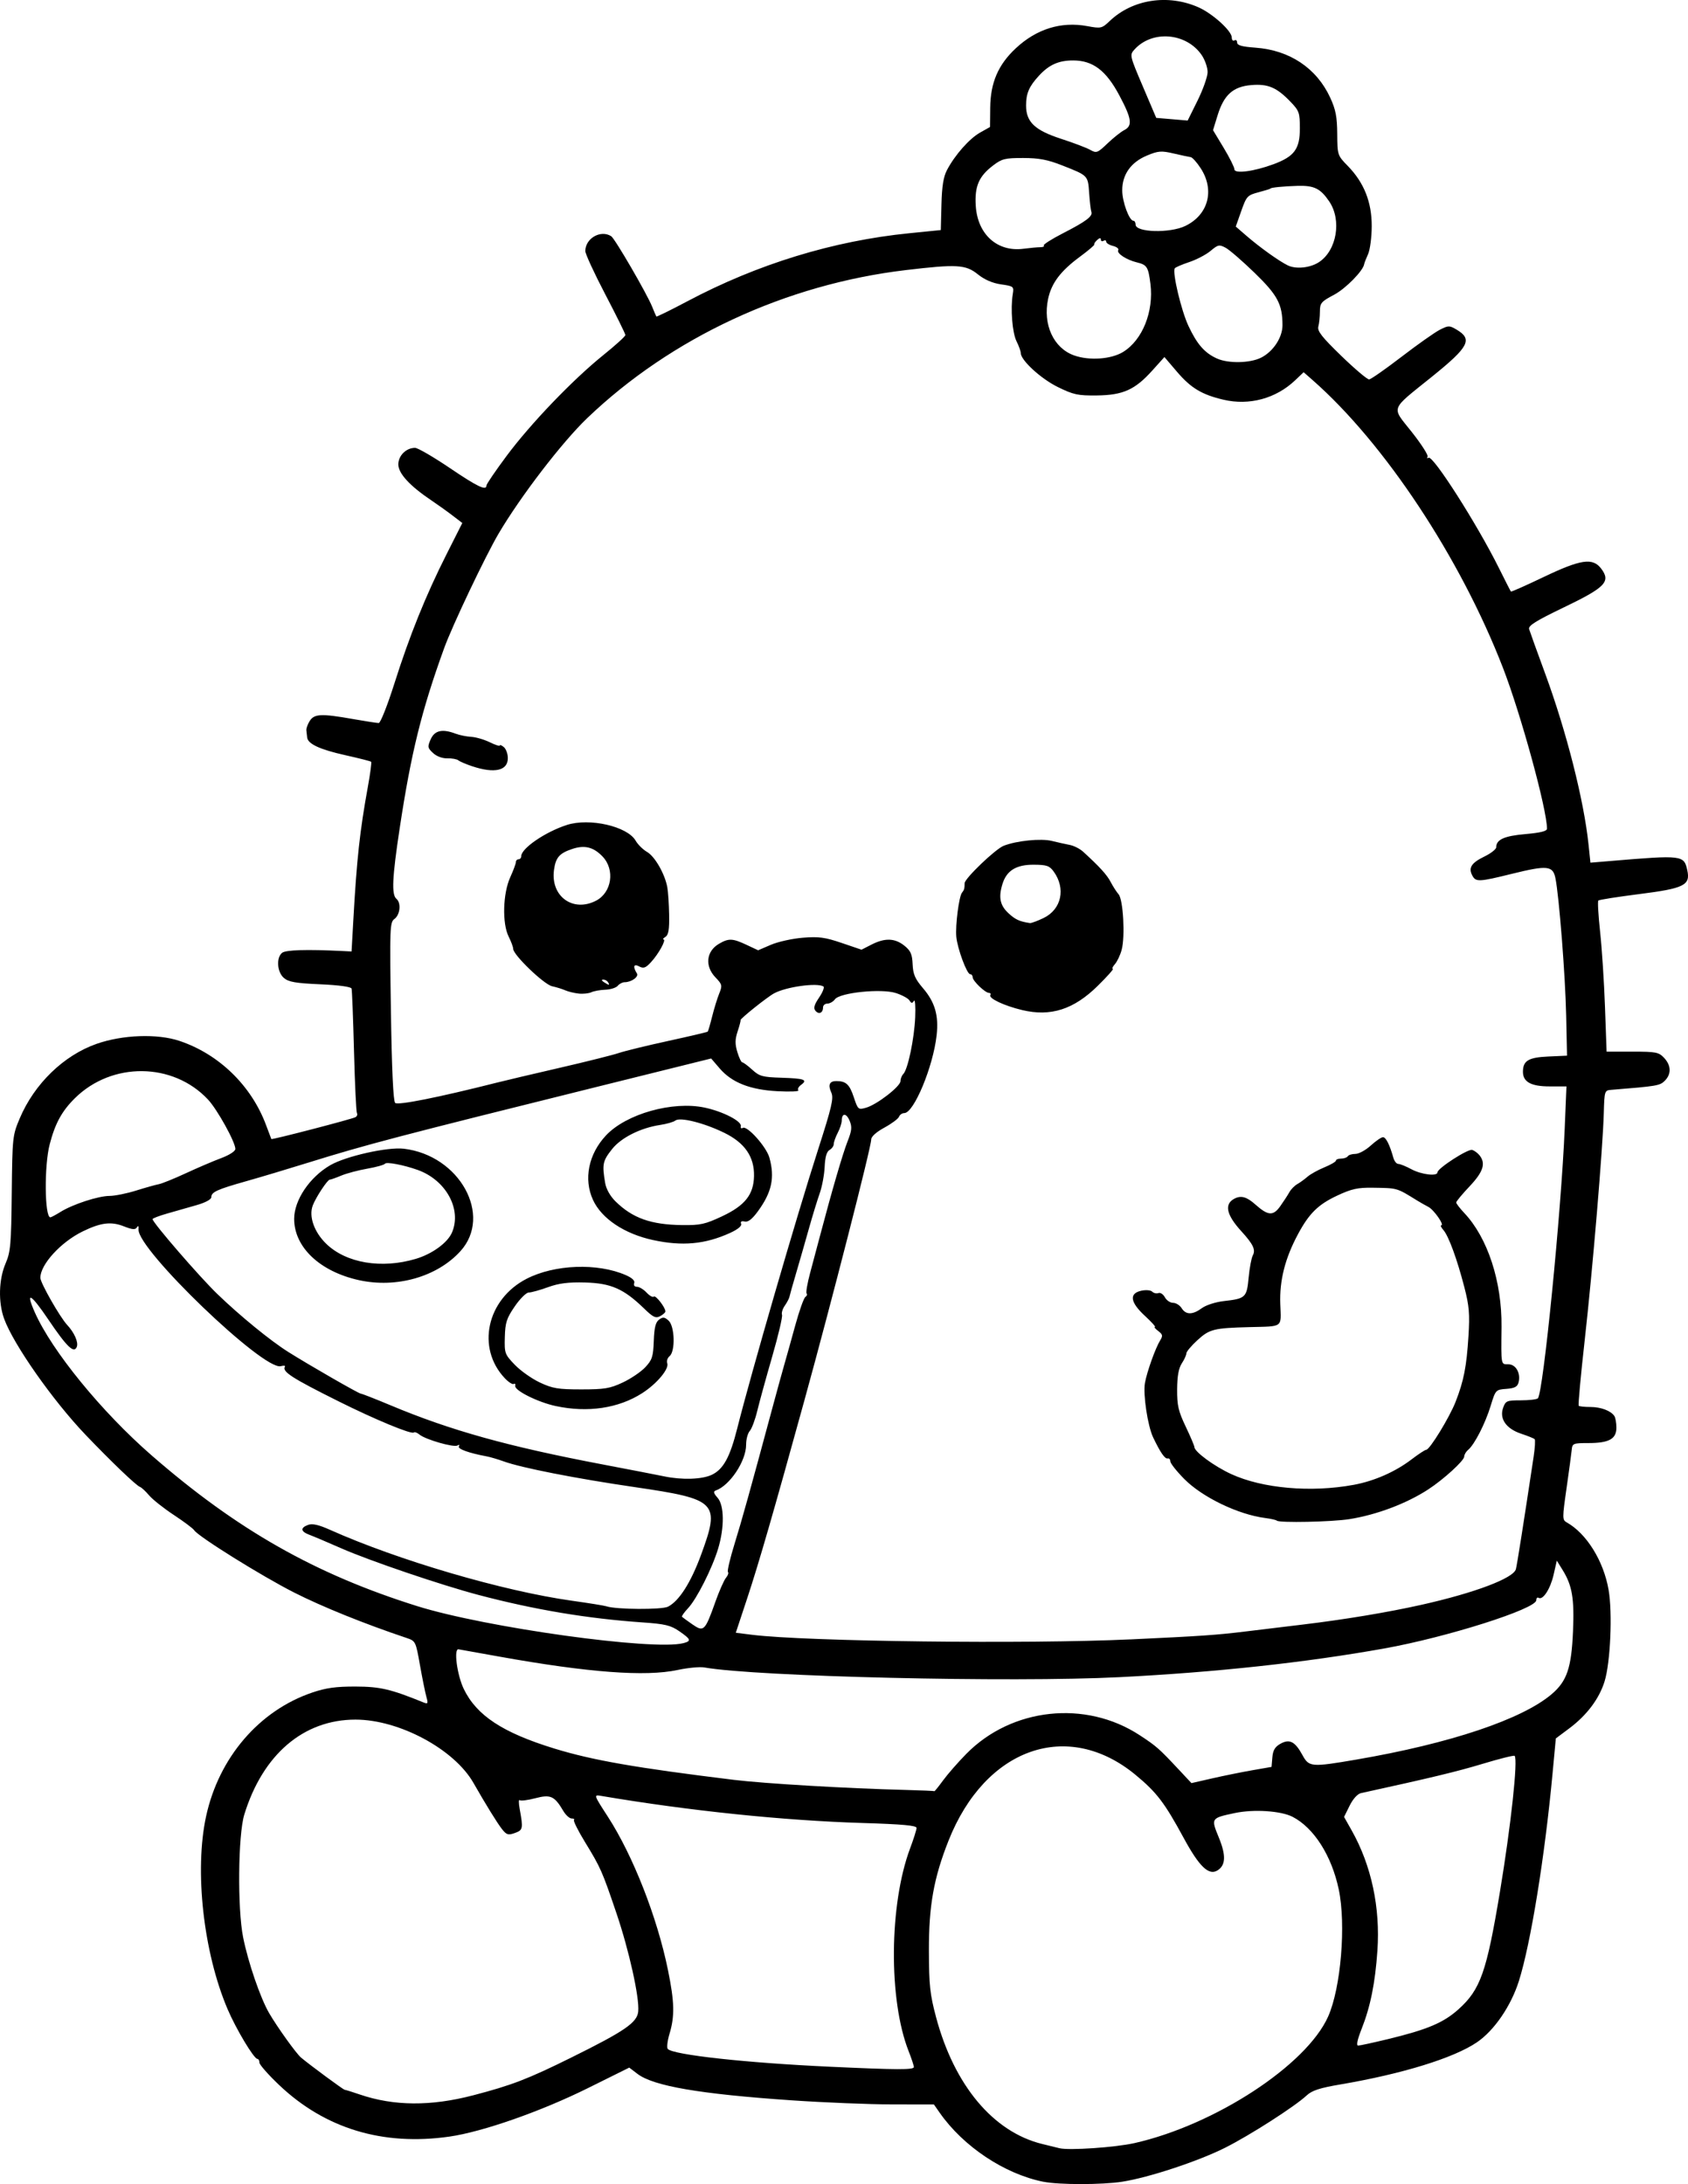 <?xml version="1.0" encoding="UTF-8" standalone="no"?>
<!-- Created with Inkscape (http://www.inkscape.org/) -->

<svg
   width="167.191mm"
   height="216.291mm"
   viewBox="0 0 167.191 216.291"
   version="1.1"
   id="svg5"
   xml:space="preserve"
   xmlns="http://www.w3.org/2000/svg"
   xmlns:svg="http://www.w3.org/2000/svg"><defs
     id="defs2" /><g
     id="layer1"
     transform="translate(-43.573,-19.452)"><path
       style="fill:#000000;stroke-width:0.265"
       d="m 146.921,235.511 c -3.856,-0.774 -7.936,-3.49 -10.276,-6.84 l -0.572,-0.818 -4.125,-0.005 c -2.269,-0.003 -6.734,-0.183 -9.922,-0.401 -9.136,-0.625 -13.728,-1.412 -15.317,-2.625 l -0.81,-0.618 -4.103,2.035 c -4.654,2.308 -10.425,4.327 -13.716,4.798 -6.584,0.943 -12.318,-0.795 -16.86,-5.11 -1.074,-1.02 -1.953,-2.019 -1.953,-2.219 0,-0.2 -0.089,-0.364 -0.198,-0.366 -0.347,-0.004 -2.123,-2.97 -2.965,-4.952 -2.387,-5.617 -3.285,-13.699 -2.119,-19.069 1.264,-5.823 5.261,-10.48 10.523,-12.262 1.36,-0.461 2.352,-0.597 4.284,-0.591 2.432,0.008 3.476,0.252 6.72,1.57 0.45,0.183 0.48,0.123 0.289,-0.567 -0.118,-0.424 -0.403,-1.838 -0.635,-3.142 -0.416,-2.345 -0.431,-2.374 -1.347,-2.681 -4.15,-1.391 -8.328,-3.079 -11.113,-4.49 -3.223,-1.634 -9.528,-5.564 -9.906,-6.176 -0.104,-0.168 -1.01,-0.846 -2.013,-1.507 -1.003,-0.661 -2.103,-1.533 -2.444,-1.938 -0.341,-0.405 -0.75,-0.783 -0.91,-0.841 -0.377,-0.136 -2.852,-2.507 -5.388,-5.16 -3.243,-3.394 -7.135,-8.94 -8.063,-11.489 -0.594,-1.632 -0.535,-3.9 0.142,-5.474 0.496,-1.153 0.559,-1.871 0.613,-6.964 0.059,-5.534 0.079,-5.721 0.787,-7.398 1.453,-3.437 4.363,-6.255 7.637,-7.397 2.565,-0.894 5.985,-1.016 8.167,-0.291 3.922,1.304 7.146,4.435 8.6,8.352 0.27,0.726 0.503,1.345 0.519,1.374 0.05,0.092 8.049,-1.988 8.341,-2.169 0.152,-0.094 0.214,-0.27 0.139,-0.392 -0.075,-0.122 -0.206,-2.882 -0.291,-6.133 -0.085,-3.251 -0.193,-6.043 -0.241,-6.205 -0.054,-0.181 -1.238,-0.344 -3.107,-0.426 -2.433,-0.107 -3.131,-0.229 -3.595,-0.626 -0.674,-0.577 -0.778,-1.994 -0.184,-2.487 0.354,-0.294 2.438,-0.358 5.959,-0.183 l 0.926,0.046 0.171,-3.043 c 0.344,-6.128 0.641,-8.853 1.451,-13.309 0.233,-1.281 0.376,-2.376 0.318,-2.434 -0.058,-0.058 -1.209,-0.351 -2.559,-0.652 -2.526,-0.563 -3.721,-1.119 -3.779,-1.76 -0.018,-0.202 -0.053,-0.515 -0.078,-0.697 -0.025,-0.182 0.123,-0.599 0.328,-0.926 0.45,-0.719 1.145,-0.751 4.281,-0.198 1.237,0.218 2.388,0.396 2.559,0.397 0.17,2e-4 0.866,-1.756 1.546,-3.902 1.51,-4.767 3.11,-8.733 5.171,-12.815 l 1.56,-3.092 -0.986,-0.754 c -0.542,-0.415 -1.483,-1.087 -2.09,-1.494 -2.124,-1.425 -3.261,-2.663 -3.261,-3.551 0,-0.876 0.775,-1.643 1.659,-1.643 0.266,0 1.805,0.893 3.419,1.984 2.786,1.883 3.652,2.295 3.652,1.739 0,-0.135 0.9,-1.455 1.999,-2.932 2.38,-3.198 6.552,-7.545 9.576,-9.979 1.201,-0.966 2.183,-1.858 2.183,-1.983 0,-0.124 -0.893,-1.932 -1.984,-4.017 -1.091,-2.085 -1.984,-4.019 -1.984,-4.297 0,-1.263 1.521,-2.137 2.564,-1.474 0.368,0.234 3.552,5.716 4.06,6.99 0.191,0.479 0.376,0.912 0.412,0.96 0.036,0.049 1.414,-0.627 3.063,-1.502 6.951,-3.688 14.448,-5.987 21.992,-6.743 l 3.119,-0.313 0.064,-2.512 c 0.047,-1.836 0.195,-2.761 0.552,-3.438 0.789,-1.494 2.215,-3.107 3.274,-3.703 l 0.985,-0.554 0.019,-1.907 c 0.025,-2.483 0.785,-4.251 2.528,-5.882 2.052,-1.92 4.492,-2.679 7.077,-2.202 1.375,0.254 1.45,0.236 2.249,-0.521 2.254,-2.137 5.761,-2.673 8.772,-1.341 1.399,0.619 3.299,2.339 3.299,2.987 0,0.249 0.119,0.38 0.265,0.29 0.146,-0.09 0.265,0.006 0.265,0.213 0,0.277 0.481,0.411 1.811,0.507 3.39,0.243 6.058,2.024 7.408,4.946 0.547,1.185 0.686,1.898 0.698,3.595 0.015,2.095 0.025,2.127 1.046,3.173 1.608,1.649 2.375,3.576 2.37,5.955 -0.002,1.092 -0.165,2.341 -0.362,2.778 -0.197,0.437 -0.368,0.874 -0.38,0.972 -0.082,0.656 -1.833,2.442 -2.998,3.057 -1.268,0.67 -1.389,0.814 -1.393,1.66 -0.002,0.509 -0.071,1.177 -0.154,1.483 -0.119,0.443 0.346,1.036 2.28,2.91 1.336,1.294 2.575,2.341 2.752,2.325 0.177,-0.016 1.62,-1.024 3.206,-2.241 1.586,-1.217 3.292,-2.42 3.791,-2.675 0.849,-0.433 0.954,-0.434 1.653,-0.022 1.628,0.962 1.242,1.706 -2.412,4.653 -4.238,3.418 -4.054,2.916 -2.016,5.493 0.95,1.202 1.655,2.302 1.566,2.446 -0.089,0.144 -0.046,0.19 0.096,0.102 0.439,-0.271 4.808,6.576 6.97,10.925 0.615,1.237 1.149,2.284 1.187,2.326 0.038,0.043 1.482,-0.599 3.21,-1.425 3.715,-1.776 4.896,-1.95 5.732,-0.843 0.97,1.284 0.422,1.854 -3.676,3.824 -2.798,1.345 -3.564,1.824 -3.463,2.163 0.071,0.24 0.786,2.222 1.589,4.405 2.103,5.72 3.836,12.541 4.293,16.903 l 0.191,1.822 2.016,-0.169 c 7.113,-0.596 7.249,-0.579 7.578,0.92 0.325,1.482 -0.311,1.797 -4.762,2.36 -2.147,0.272 -3.969,0.559 -4.049,0.639 -0.08,0.08 -2.3e-4,1.48 0.177,3.112 0.177,1.632 0.394,4.966 0.481,7.409 l 0.16,4.442 h 2.558 c 2.332,0 2.609,0.054 3.134,0.612 0.709,0.755 0.736,1.608 0.071,2.273 -0.485,0.485 -0.766,0.533 -5.317,0.898 -0.644,0.052 -0.663,0.112 -0.724,2.302 -0.097,3.495 -1.111,15.561 -1.896,22.545 -0.39,3.474 -0.655,6.371 -0.588,6.438 0.067,0.067 0.586,0.121 1.153,0.121 1.047,0 2.029,0.371 2.382,0.9 0.107,0.16 0.196,0.674 0.198,1.142 0.005,1.124 -0.732,1.531 -2.774,1.531 -1.5,0 -1.591,0.036 -1.65,0.661 -0.034,0.364 -0.265,2.073 -0.512,3.798 -0.427,2.979 -0.427,3.15 0.012,3.395 1.967,1.101 3.651,3.809 4.15,6.677 0.398,2.288 0.184,7.192 -0.397,9.07 -0.532,1.719 -1.759,3.353 -3.492,4.648 l -1.336,0.999 -0.327,3.499 c -0.769,8.239 -2.162,16.822 -3.33,20.52 -0.782,2.477 -2.439,4.9 -4.146,6.065 -2.29,1.563 -7.405,3.141 -13.562,4.186 -2.009,0.341 -2.788,0.595 -3.307,1.079 -1.189,1.107 -5.623,3.95 -8.098,5.192 -2.661,1.335 -7.542,2.946 -10.176,3.358 -1.987,0.311 -6.262,0.313 -7.805,0.003 z m 8.996,-3.825 c 7.985,-1.8 17.047,-7.715 19.201,-12.532 1.266,-2.831 1.791,-9.123 1.051,-12.61 -0.707,-3.336 -2.456,-6.082 -4.568,-7.174 -1.153,-0.596 -3.851,-0.772 -5.727,-0.374 -2.365,0.502 -2.367,0.505 -1.581,2.422 0.725,1.767 0.688,2.742 -0.124,3.254 -0.865,0.545 -1.811,-0.36 -3.358,-3.214 -1.89,-3.486 -2.677,-4.518 -4.763,-6.241 -6.719,-5.551 -14.884,-2.68 -18.526,6.514 -1.466,3.701 -1.955,6.441 -1.943,10.898 0.009,3.428 0.106,4.324 0.708,6.581 1.801,6.748 5.659,11.361 10.501,12.555 0.655,0.162 1.429,0.352 1.72,0.422 0.959,0.233 5.521,-0.077 7.408,-0.502 z m -65.484,-4.736 c 3.835,-1.002 5.412,-1.609 9.69,-3.725 5.349,-2.646 6.559,-3.478 6.665,-4.581 0.132,-1.369 -0.903,-6.035 -2.163,-9.745 -1.416,-4.171 -1.557,-4.489 -3.111,-7.032 -0.683,-1.117 -1.173,-2.099 -1.09,-2.183 0.083,-0.083 -0.021,-0.151 -0.232,-0.151 -0.211,0 -0.579,-0.331 -0.818,-0.735 -0.884,-1.496 -1.264,-1.669 -2.784,-1.269 -0.749,0.198 -1.446,0.283 -1.548,0.189 -0.102,-0.094 -0.099,0.306 0.007,0.888 0.353,1.933 0.323,2.078 -0.479,2.365 -0.662,0.237 -0.823,0.189 -1.277,-0.386 -0.463,-0.586 -1.608,-2.439 -2.83,-4.581 -1.902,-3.334 -7.362,-6.262 -11.679,-6.262 -5.146,0 -9.181,3.446 -11.015,9.407 -0.617,2.005 -0.686,9.311 -0.115,12.157 0.501,2.498 1.709,6.015 2.579,7.508 0.81,1.391 2.684,4.002 3.156,4.398 0.903,0.757 4.182,3.176 4.319,3.186 0.087,0.006 0.763,0.217 1.501,0.469 3.374,1.151 7.034,1.178 11.225,0.082 z m 43.656,-2.801 c 0,-0.14 -0.232,-0.844 -0.516,-1.565 -2.007,-5.091 -1.937,-14.548 0.149,-20.106 0.348,-0.927 0.632,-1.831 0.632,-2.01 0,-0.24 -1.391,-0.367 -5.358,-0.488 -7.839,-0.239 -17.183,-1.209 -25.917,-2.689 -0.704,-0.119 -0.693,-0.086 0.692,2.052 2.499,3.859 4.9,9.982 5.966,15.218 0.641,3.146 0.675,4.548 0.151,6.289 -0.214,0.711 -0.291,1.392 -0.17,1.512 0.586,0.586 7.769,1.372 16.038,1.754 6.699,0.31 8.334,0.316 8.334,0.033 z m 46.971,-2.77 c 3.896,-0.944 5.494,-1.621 6.978,-2.955 2.168,-1.949 2.778,-3.68 4.097,-11.615 1.093,-6.576 1.802,-13.133 1.457,-13.478 -0.071,-0.071 -1.493,0.283 -3.159,0.787 -2.517,0.761 -5.112,1.386 -12.063,2.905 -0.337,0.074 -0.79,0.575 -1.119,1.24 l -0.552,1.116 0.752,1.334 c 1.953,3.463 2.846,7.637 2.55,11.917 -0.222,3.207 -0.692,5.539 -1.563,7.739 -0.424,1.072 -0.545,1.654 -0.343,1.653 0.171,-1.9e-4 1.505,-0.29 2.964,-0.643 z m -44.078,-25.616 c 0.452,-0.618 1.486,-1.801 2.299,-2.627 4.497,-4.574 11.816,-5.361 17.177,-1.848 1.664,1.091 1.899,1.298 3.88,3.413 l 1.245,1.33 2.062,-0.471 c 1.134,-0.259 2.919,-0.62 3.966,-0.803 l 1.905,-0.332 0.08,-0.944 c 0.06,-0.709 0.26,-1.045 0.805,-1.349 0.903,-0.504 1.442,-0.224 2.185,1.138 0.641,1.175 0.877,1.194 5.324,0.432 9.3,-1.593 16.441,-3.989 19.372,-6.497 1.493,-1.278 1.938,-2.594 2.092,-6.193 0.14,-3.264 -0.078,-4.553 -1.029,-6.085 l -0.574,-0.926 -0.318,1.394 c -0.321,1.407 -1.063,2.55 -1.486,2.289 -0.126,-0.078 -0.229,0.028 -0.229,0.234 0,0.86 -8.855,3.67 -15.081,4.784 -7.782,1.393 -16.66,2.355 -26.194,2.837 -10.723,0.543 -35.971,-0.048 -41.133,-0.962 -0.442,-0.078 -1.633,0.035 -2.648,0.252 -3.174,0.679 -8.827,0.256 -17.591,-1.315 -2.104,-0.377 -3.949,-0.707 -4.101,-0.734 -0.494,-0.086 -0.148,2.541 0.516,3.921 1.268,2.635 3.867,4.342 9.001,5.915 3.779,1.158 8.073,1.906 17.723,3.089 3.056,0.375 11.276,0.857 17.066,1.002 1.528,0.038 2.798,0.095 2.821,0.125 0.024,0.031 0.413,-0.45 0.865,-1.069 z m -25.713,-13.594 c 0.803,-0.215 0.745,-0.378 -0.42,-1.182 -0.842,-0.582 -1.401,-0.716 -3.628,-0.87 -5.466,-0.379 -10.689,-1.253 -16.259,-2.722 -3.676,-0.97 -10.771,-3.379 -13.573,-4.61 -1.339,-0.588 -2.762,-1.192 -3.162,-1.341 -0.881,-0.329 -0.931,-0.691 -0.138,-0.985 0.423,-0.156 1.039,-0.017 2.183,0.494 6.76,3.022 17.14,6.063 23.951,7.017 1.673,0.234 3.212,0.483 3.42,0.553 0.954,0.321 5.475,0.348 6.093,0.036 1.099,-0.555 2.265,-2.384 3.277,-5.14 1.908,-5.195 1.605,-5.504 -6.567,-6.7 -5.846,-0.855 -11.224,-1.91 -12.968,-2.543 -0.583,-0.212 -1.358,-0.44 -1.722,-0.507 -1.73,-0.319 -2.887,-0.737 -2.732,-0.988 0.097,-0.156 0.039,-0.193 -0.135,-0.085 -0.36,0.222 -3.169,-0.585 -3.769,-1.082 -0.23,-0.191 -0.483,-0.283 -0.562,-0.204 -0.216,0.216 -3.835,-1.283 -7.448,-3.085 -4.646,-2.318 -5.616,-2.945 -5.313,-3.436 0.063,-0.103 -0.124,-0.124 -0.416,-0.048 -1.717,0.449 -14.233,-11.583 -14.085,-13.541 0.026,-0.343 -0.031,-0.415 -0.162,-0.205 -0.157,0.254 -0.445,0.231 -1.293,-0.102 -1.263,-0.496 -2.276,-0.372 -4.067,0.499 -2.173,1.057 -4.204,3.279 -4.204,4.599 0,0.494 1.932,3.887 2.654,4.663 0.709,0.761 1.132,1.716 0.959,2.167 -0.271,0.707 -0.979,0.03 -2.819,-2.694 -1.746,-2.587 -2.303,-2.886 -1.346,-0.723 1.689,3.818 6.614,9.853 11.549,14.152 8.473,7.381 16.215,11.777 26.326,14.947 6.784,2.127 23.464,4.444 26.375,3.664 z m 44.252,-0.368 c 7.031,-0.331 8.537,-0.434 11.377,-0.781 1.237,-0.151 3.797,-0.46 5.689,-0.688 4.174,-0.501 8.405,-1.205 11.774,-1.958 5.275,-1.179 9.132,-2.636 9.358,-3.534 0.123,-0.489 0.769,-4.587 1.758,-11.149 0.131,-0.868 0.175,-1.642 0.099,-1.72 -0.077,-0.078 -0.677,-0.321 -1.334,-0.539 -1.492,-0.496 -2.177,-1.479 -1.789,-2.569 0.245,-0.689 0.361,-0.738 1.752,-0.738 0.819,0 1.579,-0.09 1.689,-0.199 0.53,-0.527 2.313,-18.454 2.658,-26.722 l 0.174,-4.167 h -1.671 c -1.834,0 -2.639,-0.441 -2.639,-1.446 0,-1.099 0.543,-1.426 2.514,-1.514 l 1.852,-0.083 -0.084,-3.969 c -0.084,-3.956 -0.703,-11.852 -1.067,-13.621 -0.253,-1.228 -0.81,-1.282 -4.312,-0.418 -3.285,0.811 -3.568,0.823 -3.919,0.167 -0.408,-0.762 -0.092,-1.255 1.204,-1.883 0.642,-0.311 1.167,-0.724 1.167,-0.919 0,-0.76 0.796,-1.118 2.894,-1.301 1.498,-0.131 2.133,-0.29 2.133,-0.536 0,-1.9 -2.584,-11.338 -4.359,-15.921 -4.222,-10.9 -11.722,-22.236 -18.856,-28.5 l -0.888,-0.78 -0.847,0.804 c -1.9,1.805 -4.545,2.519 -7.101,1.917 -2.138,-0.503 -3.219,-1.154 -4.594,-2.763 l -1.248,-1.461 -1.198,1.332 c -1.715,1.908 -2.9,2.441 -5.491,2.472 -1.881,0.022 -2.313,-0.071 -3.872,-0.836 -1.675,-0.822 -3.668,-2.651 -3.668,-3.366 0,-0.177 -0.187,-0.697 -0.416,-1.156 -0.422,-0.846 -0.613,-3.226 -0.376,-4.667 0.127,-0.767 0.094,-0.794 -1.16,-0.975 -0.847,-0.122 -1.637,-0.464 -2.3,-0.997 -1.204,-0.967 -2.072,-1.018 -7.127,-0.419 -11.886,1.41 -23.229,6.681 -31.576,14.674 -2.471,2.366 -6.581,7.722 -8.754,11.408 -1.313,2.227 -4.59,9.117 -5.403,11.361 -2.236,6.17 -3.267,10.342 -4.4,17.811 -0.745,4.91 -0.824,6.599 -0.325,7.013 0.485,0.402 0.367,1.579 -0.2,1.993 -0.453,0.331 -0.473,0.864 -0.347,9.14 0.087,5.745 0.232,8.887 0.418,9.073 0.261,0.261 4.267,-0.537 10.108,-2.015 0.8,-0.203 3.598,-0.862 6.218,-1.466 2.619,-0.604 5.239,-1.26 5.821,-1.458 0.582,-0.198 2.784,-0.736 4.893,-1.195 2.109,-0.46 3.873,-0.874 3.92,-0.922 0.047,-0.047 0.244,-0.723 0.438,-1.501 0.194,-0.778 0.508,-1.8 0.699,-2.269 0.324,-0.798 0.3,-0.903 -0.37,-1.602 -1.069,-1.115 -0.921,-2.577 0.335,-3.319 0.967,-0.571 1.355,-0.558 2.745,0.095 l 1.145,0.538 1.271,-0.545 c 0.699,-0.3 2.117,-0.614 3.152,-0.698 1.58,-0.129 2.196,-0.046 3.849,0.516 l 1.968,0.669 0.998,-0.509 c 1.321,-0.674 2.307,-0.641 3.243,0.108 0.628,0.502 0.778,0.839 0.822,1.845 0.043,0.991 0.242,1.45 1.022,2.361 1.19,1.39 1.572,2.702 1.357,4.659 -0.343,3.114 -2.255,7.717 -3.206,7.717 -0.21,0 -0.445,0.163 -0.522,0.363 -0.077,0.2 -0.728,0.683 -1.447,1.075 -0.811,0.441 -1.308,0.891 -1.308,1.183 0,0.753 -3.917,16.047 -6.613,25.822 -3.043,11.03 -4.522,16.149 -5.658,19.579 l -1.139,3.44 1.612,0.201 c 5.36,0.668 27.263,0.934 37.463,0.455 z m 14.513,-11.764 c -0.07,-0.07 -0.585,-0.186 -1.144,-0.258 -2.673,-0.342 -6.227,-2.054 -8.015,-3.861 -0.762,-0.77 -1.385,-1.558 -1.385,-1.752 0,-0.194 -0.119,-0.322 -0.265,-0.286 -0.27,0.067 -0.732,-0.602 -1.437,-2.083 -0.54,-1.134 -1.012,-4.265 -0.812,-5.391 0.195,-1.1 1.045,-3.477 1.51,-4.221 0.28,-0.449 0.251,-0.588 -0.193,-0.923 -0.287,-0.217 -0.436,-0.399 -0.33,-0.403 0.106,-0.005 -0.341,-0.5 -0.992,-1.1 -1.457,-1.343 -1.585,-2.217 -0.365,-2.486 0.462,-0.101 0.938,-0.062 1.091,0.091 0.149,0.149 0.426,0.211 0.615,0.139 0.189,-0.073 0.477,0.115 0.639,0.418 0.162,0.302 0.527,0.55 0.812,0.55 0.285,0 0.666,0.238 0.848,0.529 0.421,0.674 1.09,0.672 2.006,-0.005 0.406,-0.3 1.358,-0.606 2.172,-0.698 2.158,-0.243 2.274,-0.353 2.458,-2.326 0.089,-0.952 0.275,-1.942 0.414,-2.201 0.298,-0.556 0.038,-1.103 -1.136,-2.389 -1.483,-1.624 -1.711,-2.678 -0.698,-3.22 0.658,-0.352 1.224,-0.197 2.088,0.573 1.261,1.123 1.763,1.155 2.47,0.158 0.34,-0.479 0.744,-1.101 0.899,-1.382 0.155,-0.281 0.505,-0.638 0.779,-0.794 0.273,-0.155 0.73,-0.486 1.014,-0.735 0.284,-0.249 1.034,-0.666 1.667,-0.926 0.633,-0.26 1.151,-0.562 1.151,-0.671 5.3e-4,-0.109 0.232,-0.198 0.515,-0.198 0.282,0 0.578,-0.104 0.657,-0.232 0.079,-0.127 0.419,-0.232 0.757,-0.232 0.338,0 1.021,-0.372 1.519,-0.827 0.498,-0.455 1.043,-0.827 1.211,-0.827 0.29,0 0.661,0.737 1.032,2.051 0.092,0.327 0.31,0.595 0.485,0.595 0.174,0 0.761,0.238 1.304,0.529 0.997,0.535 2.577,0.72 2.577,0.303 0,-0.397 3.026,-2.349 3.44,-2.219 0.218,0.069 0.546,0.313 0.728,0.542 0.634,0.8 0.365,1.635 -0.992,3.069 -0.728,0.769 -1.323,1.487 -1.323,1.594 0,0.108 0.363,0.581 0.807,1.051 2.312,2.451 3.73,6.794 3.681,11.27 -0.042,3.85 -0.069,3.704 0.678,3.704 0.75,0 1.247,0.893 1.007,1.81 -0.109,0.415 -0.393,0.563 -1.206,0.624 -1.055,0.079 -1.068,0.093 -1.559,1.698 -0.534,1.743 -1.599,3.822 -2.226,4.342 -0.214,0.177 -0.388,0.476 -0.388,0.664 0,0.399 -2.046,2.265 -3.572,3.257 -2.152,1.4 -5.104,2.511 -7.805,2.939 -1.741,0.276 -6.948,0.383 -7.183,0.149 z m 7.615,-3.543 c 2.046,-0.378 4.121,-1.29 5.73,-2.518 0.688,-0.525 1.344,-0.955 1.458,-0.955 0.345,0 2.311,-3.214 2.914,-4.763 0.807,-2.072 1.08,-3.469 1.268,-6.482 0.138,-2.216 0.072,-3.003 -0.404,-4.845 -0.72,-2.785 -1.56,-5.077 -2.079,-5.672 -0.222,-0.255 -0.319,-0.463 -0.215,-0.463 0.354,0 -0.721,-1.542 -1.274,-1.828 -0.303,-0.157 -0.79,-0.432 -1.081,-0.612 -2.093,-1.292 -1.939,-1.248 -4.434,-1.286 -1.476,-0.022 -2.089,0.114 -3.515,0.781 -1.889,0.884 -2.783,1.765 -3.891,3.835 -1.277,2.386 -1.828,4.562 -1.744,6.89 0.086,2.406 0.351,2.209 -3.077,2.299 -3.506,0.092 -3.935,0.2 -5.129,1.291 -0.604,0.552 -1.098,1.14 -1.098,1.308 0,0.167 -0.203,0.614 -0.451,0.992 -0.314,0.479 -0.454,1.259 -0.463,2.57 -0.01,1.592 0.12,2.161 0.848,3.687 0.473,0.992 0.86,1.903 0.86,2.023 0,0.465 1.958,1.905 3.651,2.683 3.097,1.424 7.898,1.846 12.127,1.064 z m -32.843,-47.019 c -1.783,-0.427 -3.342,-1.163 -3.143,-1.485 0.072,-0.117 0.012,-0.213 -0.135,-0.213 -0.376,0 -1.617,-1.19 -1.617,-1.552 0,-0.165 -0.111,-0.3 -0.246,-0.3 -0.325,0 -1.263,-2.533 -1.372,-3.705 -0.105,-1.13 0.264,-4.001 0.562,-4.365 0.218,-0.266 0.262,-0.424 0.262,-0.942 0,-0.465 3.056,-3.391 3.871,-3.707 1.301,-0.505 3.698,-0.744 4.773,-0.477 0.557,0.139 1.349,0.315 1.76,0.393 0.411,0.077 1.006,0.377 1.323,0.666 1.638,1.492 2.365,2.29 2.74,3.009 0.228,0.437 0.579,0.983 0.781,1.214 0.46,0.526 0.662,4.187 0.305,5.504 -0.143,0.525 -0.444,1.163 -0.671,1.418 -0.226,0.255 -0.317,0.463 -0.201,0.463 0.116,0 -0.557,0.757 -1.496,1.682 -2.38,2.345 -4.664,3.075 -7.496,2.398 z m 2.138,-9.117 c 1.77,-0.857 2.213,-2.923 0.989,-4.605 -0.412,-0.566 -0.692,-0.662 -1.966,-0.669 -1.743,-0.01 -2.693,0.576 -3.105,1.914 -0.406,1.321 -0.242,2.114 0.601,2.894 0.677,0.626 1.101,0.82 2.12,0.969 0.136,0.02 0.748,-0.207 1.361,-0.503 z m -46.058,7.485 c -0.437,-0.047 -1.032,-0.191 -1.323,-0.32 -0.291,-0.129 -0.879,-0.311 -1.308,-0.405 -0.805,-0.177 -3.852,-3.104 -3.852,-3.702 0,-0.177 -0.204,-0.726 -0.452,-1.222 -0.65,-1.294 -0.57,-4.265 0.158,-5.863 0.307,-0.675 0.559,-1.352 0.559,-1.506 0,-0.153 0.119,-0.279 0.265,-0.279 0.146,0 0.265,-0.136 0.265,-0.303 0,-0.775 2.378,-2.405 4.517,-3.096 2.241,-0.724 6,0.134 6.816,1.555 0.22,0.383 0.729,0.885 1.131,1.116 0.775,0.445 1.769,2.182 2.008,3.507 0.079,0.437 0.159,1.661 0.178,2.722 0.026,1.454 -0.063,1.99 -0.362,2.179 -0.218,0.138 -0.305,0.252 -0.192,0.255 0.3,0.006 -0.497,1.451 -1.245,2.258 -0.528,0.57 -0.738,0.644 -1.167,0.415 -0.548,-0.293 -0.648,0.015 -0.226,0.692 0.209,0.335 -0.544,0.873 -1.222,0.873 -0.21,0 -0.514,0.159 -0.676,0.354 -0.162,0.195 -0.713,0.37 -1.226,0.389 -0.513,0.019 -1.139,0.132 -1.392,0.251 -0.253,0.119 -0.818,0.178 -1.254,0.131 z m 2.91,-1.125 c -0.09,-0.146 -0.305,-0.263 -0.479,-0.261 -0.189,0.002 -0.157,0.106 0.082,0.261 0.508,0.328 0.6,0.328 0.397,0 z m -1.185,-8.073 c 1.562,-0.808 1.894,-3.071 0.643,-4.376 -0.894,-0.933 -1.767,-1.153 -2.983,-0.752 -1.289,0.425 -1.661,0.851 -1.827,2.091 -0.349,2.601 1.875,4.223 4.167,3.038 z M 90.338,95.333 c -0.603,-0.202 -1.219,-0.466 -1.369,-0.587 -0.15,-0.121 -0.642,-0.21 -1.093,-0.197 -0.492,0.014 -1.058,-0.197 -1.412,-0.527 -0.542,-0.505 -0.561,-0.617 -0.231,-1.362 0.39,-0.881 1.153,-1.052 2.47,-0.551 0.378,0.144 1.07,0.284 1.539,0.311 0.469,0.028 1.299,0.27 1.844,0.538 0.546,0.268 0.992,0.411 0.992,0.318 0,-0.093 0.179,-0.022 0.397,0.159 0.218,0.181 0.397,0.675 0.397,1.097 0,1.242 -1.32,1.541 -3.533,0.8 z m 24.066,82.808 c 0.397,-1.113 0.881,-2.211 1.076,-2.441 0.194,-0.23 0.282,-0.49 0.195,-0.577 -0.087,-0.087 0.203,-1.328 0.645,-2.757 0.738,-2.385 1.565,-5.353 3.78,-13.578 0.451,-1.673 0.975,-3.578 1.165,-4.233 0.19,-0.655 0.672,-2.381 1.071,-3.836 0.399,-1.455 0.852,-2.729 1.006,-2.83 0.154,-0.101 0.209,-0.255 0.123,-0.342 -0.087,-0.087 0.073,-1.016 0.355,-2.065 0.282,-1.049 0.732,-2.741 1.002,-3.759 1.167,-4.417 2.222,-8.03 2.698,-9.239 0.424,-1.076 0.459,-1.43 0.203,-2.047 -0.322,-0.777 -0.776,-0.783 -0.778,-0.009 -7.9e-4,0.246 -0.179,0.788 -0.397,1.205 -0.217,0.417 -0.395,0.917 -0.395,1.111 0,0.194 -0.188,0.458 -0.417,0.587 -0.284,0.159 -0.438,0.69 -0.484,1.672 -0.037,0.791 -0.257,1.972 -0.49,2.624 -0.233,0.652 -0.724,2.257 -1.091,3.567 -0.368,1.31 -0.932,3.274 -1.254,4.366 -0.322,1.091 -0.614,2.126 -0.648,2.3 -0.034,0.174 -0.243,0.574 -0.465,0.89 -0.221,0.316 -0.345,0.724 -0.275,0.907 0.07,0.183 -0.368,2.044 -0.973,4.137 -0.605,2.092 -1.272,4.515 -1.48,5.382 -0.209,0.868 -0.543,1.761 -0.743,1.984 -0.2,0.224 -0.362,0.834 -0.36,1.357 0.005,1.615 -1.614,4.051 -3.017,4.541 -0.25,0.087 -0.2,0.277 0.189,0.714 0.667,0.75 0.691,2.938 0.057,5.038 -0.592,1.96 -2.122,4.99 -2.982,5.904 -0.385,0.41 -0.653,0.792 -0.595,0.85 0.058,0.058 0.516,0.391 1.019,0.741 1.13,0.786 1.253,0.668 2.264,-2.165 z m -0.33,-12.641 c 1.145,-0.546 1.801,-1.743 2.519,-4.595 1.384,-5.496 5.866,-20.953 8.009,-27.614 1.36,-4.23 1.56,-5.091 1.309,-5.642 -0.348,-0.764 -0.184,-1.14 0.498,-1.14 0.954,0 1.306,0.324 1.726,1.588 0.414,1.246 0.444,1.272 1.225,1.048 1.078,-0.309 3.405,-2.111 3.405,-2.637 0,-0.232 0.126,-0.547 0.279,-0.701 0.449,-0.449 1.088,-3.502 1.177,-5.624 0.045,-1.078 -0.012,-1.808 -0.127,-1.622 -0.167,0.27 -0.256,0.263 -0.439,-0.035 -0.126,-0.206 -0.734,-0.536 -1.351,-0.735 -1.446,-0.465 -5.549,-0.043 -6.035,0.621 -0.17,0.233 -0.505,0.424 -0.744,0.424 -0.239,0 -0.434,0.172 -0.434,0.381 0,0.548 -0.421,0.73 -0.755,0.326 -0.213,-0.256 -0.119,-0.591 0.366,-1.305 0.359,-0.528 0.55,-1.023 0.425,-1.1 -0.627,-0.388 -3.66,0.032 -4.868,0.674 -0.676,0.359 -3.416,2.547 -3.337,2.665 0.029,0.043 -0.1,0.54 -0.287,1.104 -0.264,0.799 -0.271,1.253 -0.032,2.051 0.169,0.563 0.391,1.025 0.495,1.026 0.103,7.9e-4 0.545,0.328 0.982,0.728 0.708,0.648 1.021,0.734 2.888,0.792 2.287,0.072 2.64,0.201 1.944,0.71 -0.252,0.184 -0.371,0.427 -0.264,0.539 0.107,0.112 -0.818,0.151 -2.055,0.087 -2.724,-0.142 -4.533,-0.854 -5.739,-2.259 l -0.844,-0.983 -11.062,2.747 c -19.889,4.94 -23.122,5.788 -28.789,7.551 -2.037,0.634 -4.831,1.47 -6.208,1.858 -2.89,0.815 -3.449,1.071 -3.449,1.581 0,0.22 -0.586,0.536 -1.455,0.784 -0.8,0.229 -2.11,0.603 -2.91,0.831 -0.8,0.229 -1.455,0.478 -1.455,0.555 0,0.334 4.623,5.681 6.392,7.392 2.233,2.161 5.28,4.651 7.064,5.771 2.142,1.345 6.977,4.123 7.177,4.123 0.106,0 1.43,0.519 2.943,1.152 5.951,2.493 11.605,4.07 21.007,5.857 2.765,0.526 5.503,1.056 6.085,1.178 1.769,0.372 3.759,0.307 4.725,-0.153 z m -15.468,-6.811 c -1.767,-0.38 -4.103,-1.548 -4.001,-2 0.04,-0.177 -0.027,-0.26 -0.148,-0.185 -0.121,0.075 -0.523,-0.184 -0.892,-0.576 -2.83,-3.001 -1.775,-7.807 2.159,-9.836 2.776,-1.431 7.032,-1.59 9.834,-0.366 0.626,0.273 0.922,0.554 0.832,0.79 -0.083,0.216 0.03,0.366 0.275,0.366 0.228,0 0.656,0.259 0.952,0.576 0.295,0.317 0.618,0.494 0.718,0.395 0.172,-0.172 1.142,1.069 1.145,1.467 0.001,0.104 -0.234,0.315 -0.521,0.469 -0.44,0.235 -0.694,0.114 -1.603,-0.768 -1.993,-1.934 -3.268,-2.497 -5.812,-2.564 -1.697,-0.045 -2.606,0.07 -3.704,0.467 -0.8,0.29 -1.655,0.526 -1.898,0.525 -0.244,-7.9e-4 -0.866,0.616 -1.382,1.37 -0.809,1.18 -0.946,1.603 -0.986,3.039 -0.045,1.604 -0.007,1.709 0.986,2.744 0.568,0.592 1.687,1.384 2.487,1.759 1.26,0.591 1.81,0.682 4.101,0.682 2.289,0 2.842,-0.092 4.101,-0.681 0.8,-0.374 1.806,-1.054 2.235,-1.511 0.683,-0.728 0.788,-1.051 0.844,-2.606 0.048,-1.329 0.18,-1.86 0.525,-2.112 0.381,-0.279 0.544,-0.261 0.942,0.099 0.61,0.552 0.681,3.034 0.1,3.516 -0.21,0.174 -0.315,0.487 -0.235,0.697 0.214,0.557 -1.018,2.032 -2.48,2.97 -2.342,1.503 -5.399,1.957 -8.573,1.274 z m -19.485,-12.466 c -3.879,-0.859 -6.424,-3.276 -6.411,-6.088 0.008,-1.848 1.532,-4.108 3.567,-5.29 1.547,-0.899 5.684,-1.827 7.292,-1.637 5.526,0.655 8.817,6.608 5.608,10.146 -2.306,2.542 -6.337,3.692 -10.055,2.869 z m 5.641,-2.11 c 1.623,-0.483 3.146,-1.594 3.581,-2.613 0.982,-2.301 -0.597,-5.183 -3.391,-6.188 -1.383,-0.497 -3.113,-0.826 -3.249,-0.618 -0.075,0.114 -0.862,0.334 -1.749,0.489 -0.887,0.155 -2.051,0.464 -2.584,0.687 -0.534,0.223 -1.041,0.402 -1.127,0.398 -0.224,-0.011 -1.379,1.737 -1.692,2.56 -0.41,1.079 0.135,2.631 1.33,3.791 1.976,1.918 5.476,2.507 8.881,1.494 z m 23.486,-1.862 c -2.838,-0.617 -5.085,-2.119 -5.939,-3.969 -0.95,-2.058 -0.449,-4.545 1.29,-6.395 2.001,-2.131 6.596,-3.424 9.771,-2.75 1.811,0.384 3.69,1.353 3.58,1.846 -0.04,0.18 0.045,0.255 0.189,0.166 0.432,-0.267 2.342,1.864 2.643,2.949 0.548,1.972 0.235,3.426 -1.143,5.31 -0.57,0.78 -0.972,1.091 -1.307,1.011 -0.316,-0.075 -0.438,0.005 -0.352,0.228 0.082,0.213 -0.337,0.556 -1.104,0.905 -2.465,1.122 -4.728,1.329 -7.628,0.699 z m 6.855,-2.356 c 2.256,-1.059 3.116,-2.145 3.153,-3.981 0.038,-1.904 -0.909,-3.283 -2.936,-4.277 -2.015,-0.988 -4.396,-1.583 -4.859,-1.215 -0.175,0.139 -0.854,0.334 -1.509,0.433 -1.93,0.291 -3.852,1.255 -4.745,2.378 -0.944,1.188 -1.009,1.502 -0.695,3.372 0.099,0.59 0.495,1.296 1.015,1.809 1.692,1.668 3.511,2.317 6.606,2.357 1.809,0.023 2.274,-0.08 3.969,-0.875 z m -65.541,-0.427 c 1.232,-0.762 3.747,-1.582 4.862,-1.586 0.523,-0.002 1.702,-0.239 2.621,-0.527 0.919,-0.288 1.931,-0.572 2.249,-0.632 0.318,-0.06 1.523,-0.547 2.677,-1.082 1.154,-0.536 2.732,-1.211 3.506,-1.5 0.813,-0.304 1.407,-0.689 1.407,-0.911 0,-0.679 -1.791,-3.912 -2.711,-4.894 -3.462,-3.695 -9.515,-3.755 -13.182,-0.131 -1.292,1.277 -1.956,2.492 -2.497,4.57 -0.552,2.12 -0.505,7.229 0.067,7.229 0.075,0 0.525,-0.24 1.001,-0.534 z M 168.479,54.872 c 1.2,-0.603 2.122,-2.001 2.12,-3.214 -0.003,-2.074 -0.484,-2.976 -2.762,-5.186 -1.2,-1.164 -2.491,-2.282 -2.869,-2.484 -0.629,-0.336 -0.755,-0.31 -1.488,0.307 -0.441,0.371 -1.399,0.872 -2.129,1.115 -0.73,0.243 -1.372,0.521 -1.425,0.619 -0.242,0.446 0.646,4.177 1.355,5.692 0.855,1.828 1.608,2.687 2.837,3.238 1.125,0.504 3.269,0.461 4.36,-0.087 z m -13.653,-0.575 c 1.907,-1.179 3.035,-3.996 2.694,-6.728 -0.21,-1.684 -0.341,-1.892 -1.339,-2.132 -1.042,-0.251 -2.041,-0.908 -1.85,-1.217 0.083,-0.135 -0.151,-0.321 -0.521,-0.414 -0.37,-0.093 -0.672,-0.282 -0.672,-0.42 0,-0.138 -0.119,-0.178 -0.265,-0.088 -0.146,0.09 -0.265,0.033 -0.265,-0.127 0,-0.187 -0.132,-0.169 -0.37,0.051 -0.204,0.188 -0.329,0.385 -0.278,0.438 0.051,0.053 -0.586,0.597 -1.416,1.209 -1.922,1.417 -2.825,2.611 -3.159,4.178 -0.541,2.537 0.537,4.881 2.577,5.603 1.514,0.536 3.681,0.379 4.863,-0.351 z m 19.387,-8.886 c 1.765,-1.156 2.271,-4.163 1.013,-6.015 -0.87,-1.281 -1.491,-1.585 -3.137,-1.539 -1.381,0.039 -2.679,0.169 -2.679,0.268 0,0.03 -0.528,0.194 -1.173,0.364 -1.114,0.294 -1.201,0.387 -1.72,1.854 l -0.546,1.545 1.058,0.915 c 1.333,1.153 3.234,2.513 4.099,2.932 0.811,0.393 2.216,0.246 3.086,-0.324 z m -27.594,-1.48 c 0.271,-5.29e-4 0.421,-0.073 0.333,-0.161 -0.088,-0.088 0.762,-0.632 1.888,-1.21 2.321,-1.19 2.987,-1.692 2.828,-2.132 -0.061,-0.168 -0.159,-1.005 -0.218,-1.86 -0.122,-1.752 -0.094,-1.723 -2.679,-2.739 -1.439,-0.566 -2.299,-0.729 -3.857,-0.731 -1.791,-0.002 -2.109,0.077 -2.977,0.739 -1.419,1.082 -1.842,2.068 -1.718,4.008 0.179,2.817 2.135,4.577 4.715,4.242 0.655,-0.085 1.412,-0.155 1.684,-0.155 z m 14.363,-2.108 c 2.274,-1.101 2.923,-3.539 1.518,-5.705 -0.381,-0.587 -0.827,-1.084 -0.992,-1.105 -0.165,-0.021 -0.923,-0.183 -1.684,-0.36 -1.229,-0.286 -1.524,-0.264 -2.639,0.198 -1.592,0.66 -2.459,1.875 -2.459,3.449 0,1.131 0.692,3.013 1.107,3.013 0.119,0 0.216,0.171 0.216,0.379 0,0.783 3.401,0.873 4.934,0.131 z m 8.715,-6.104 c 2.074,-0.767 2.623,-1.508 2.623,-3.541 0,-1.564 -0.066,-1.752 -0.926,-2.647 -1.37,-1.425 -2.229,-1.79 -3.886,-1.653 -1.803,0.149 -2.711,0.965 -3.336,2.993 l -0.453,1.472 1.059,1.756 c 0.583,0.966 1.059,1.92 1.059,2.12 0,0.465 1.921,0.217 3.859,-0.5 z m -14.773,-3.381 c 0.845,-0.433 0.747,-1.129 -0.486,-3.443 -1.317,-2.473 -2.623,-3.458 -4.582,-3.458 -1.421,0 -2.372,0.423 -3.366,1.498 -0.989,1.069 -1.289,1.758 -1.289,2.962 0,1.637 0.867,2.458 3.493,3.309 1.207,0.391 2.493,0.879 2.857,1.084 0.623,0.351 0.723,0.314 1.72,-0.638 0.582,-0.556 1.326,-1.148 1.654,-1.315 z m 8.258,-5.737 c 0.006,-0.451 -0.258,-1.213 -0.585,-1.693 -1.512,-2.215 -4.898,-2.499 -6.654,-0.559 -0.495,0.547 -0.485,0.591 0.825,3.665 l 1.326,3.112 1.557,0.132 1.557,0.132 0.982,-1.984 c 0.54,-1.091 0.987,-2.354 0.992,-2.805 z"
       id="path616" /></g></svg>
